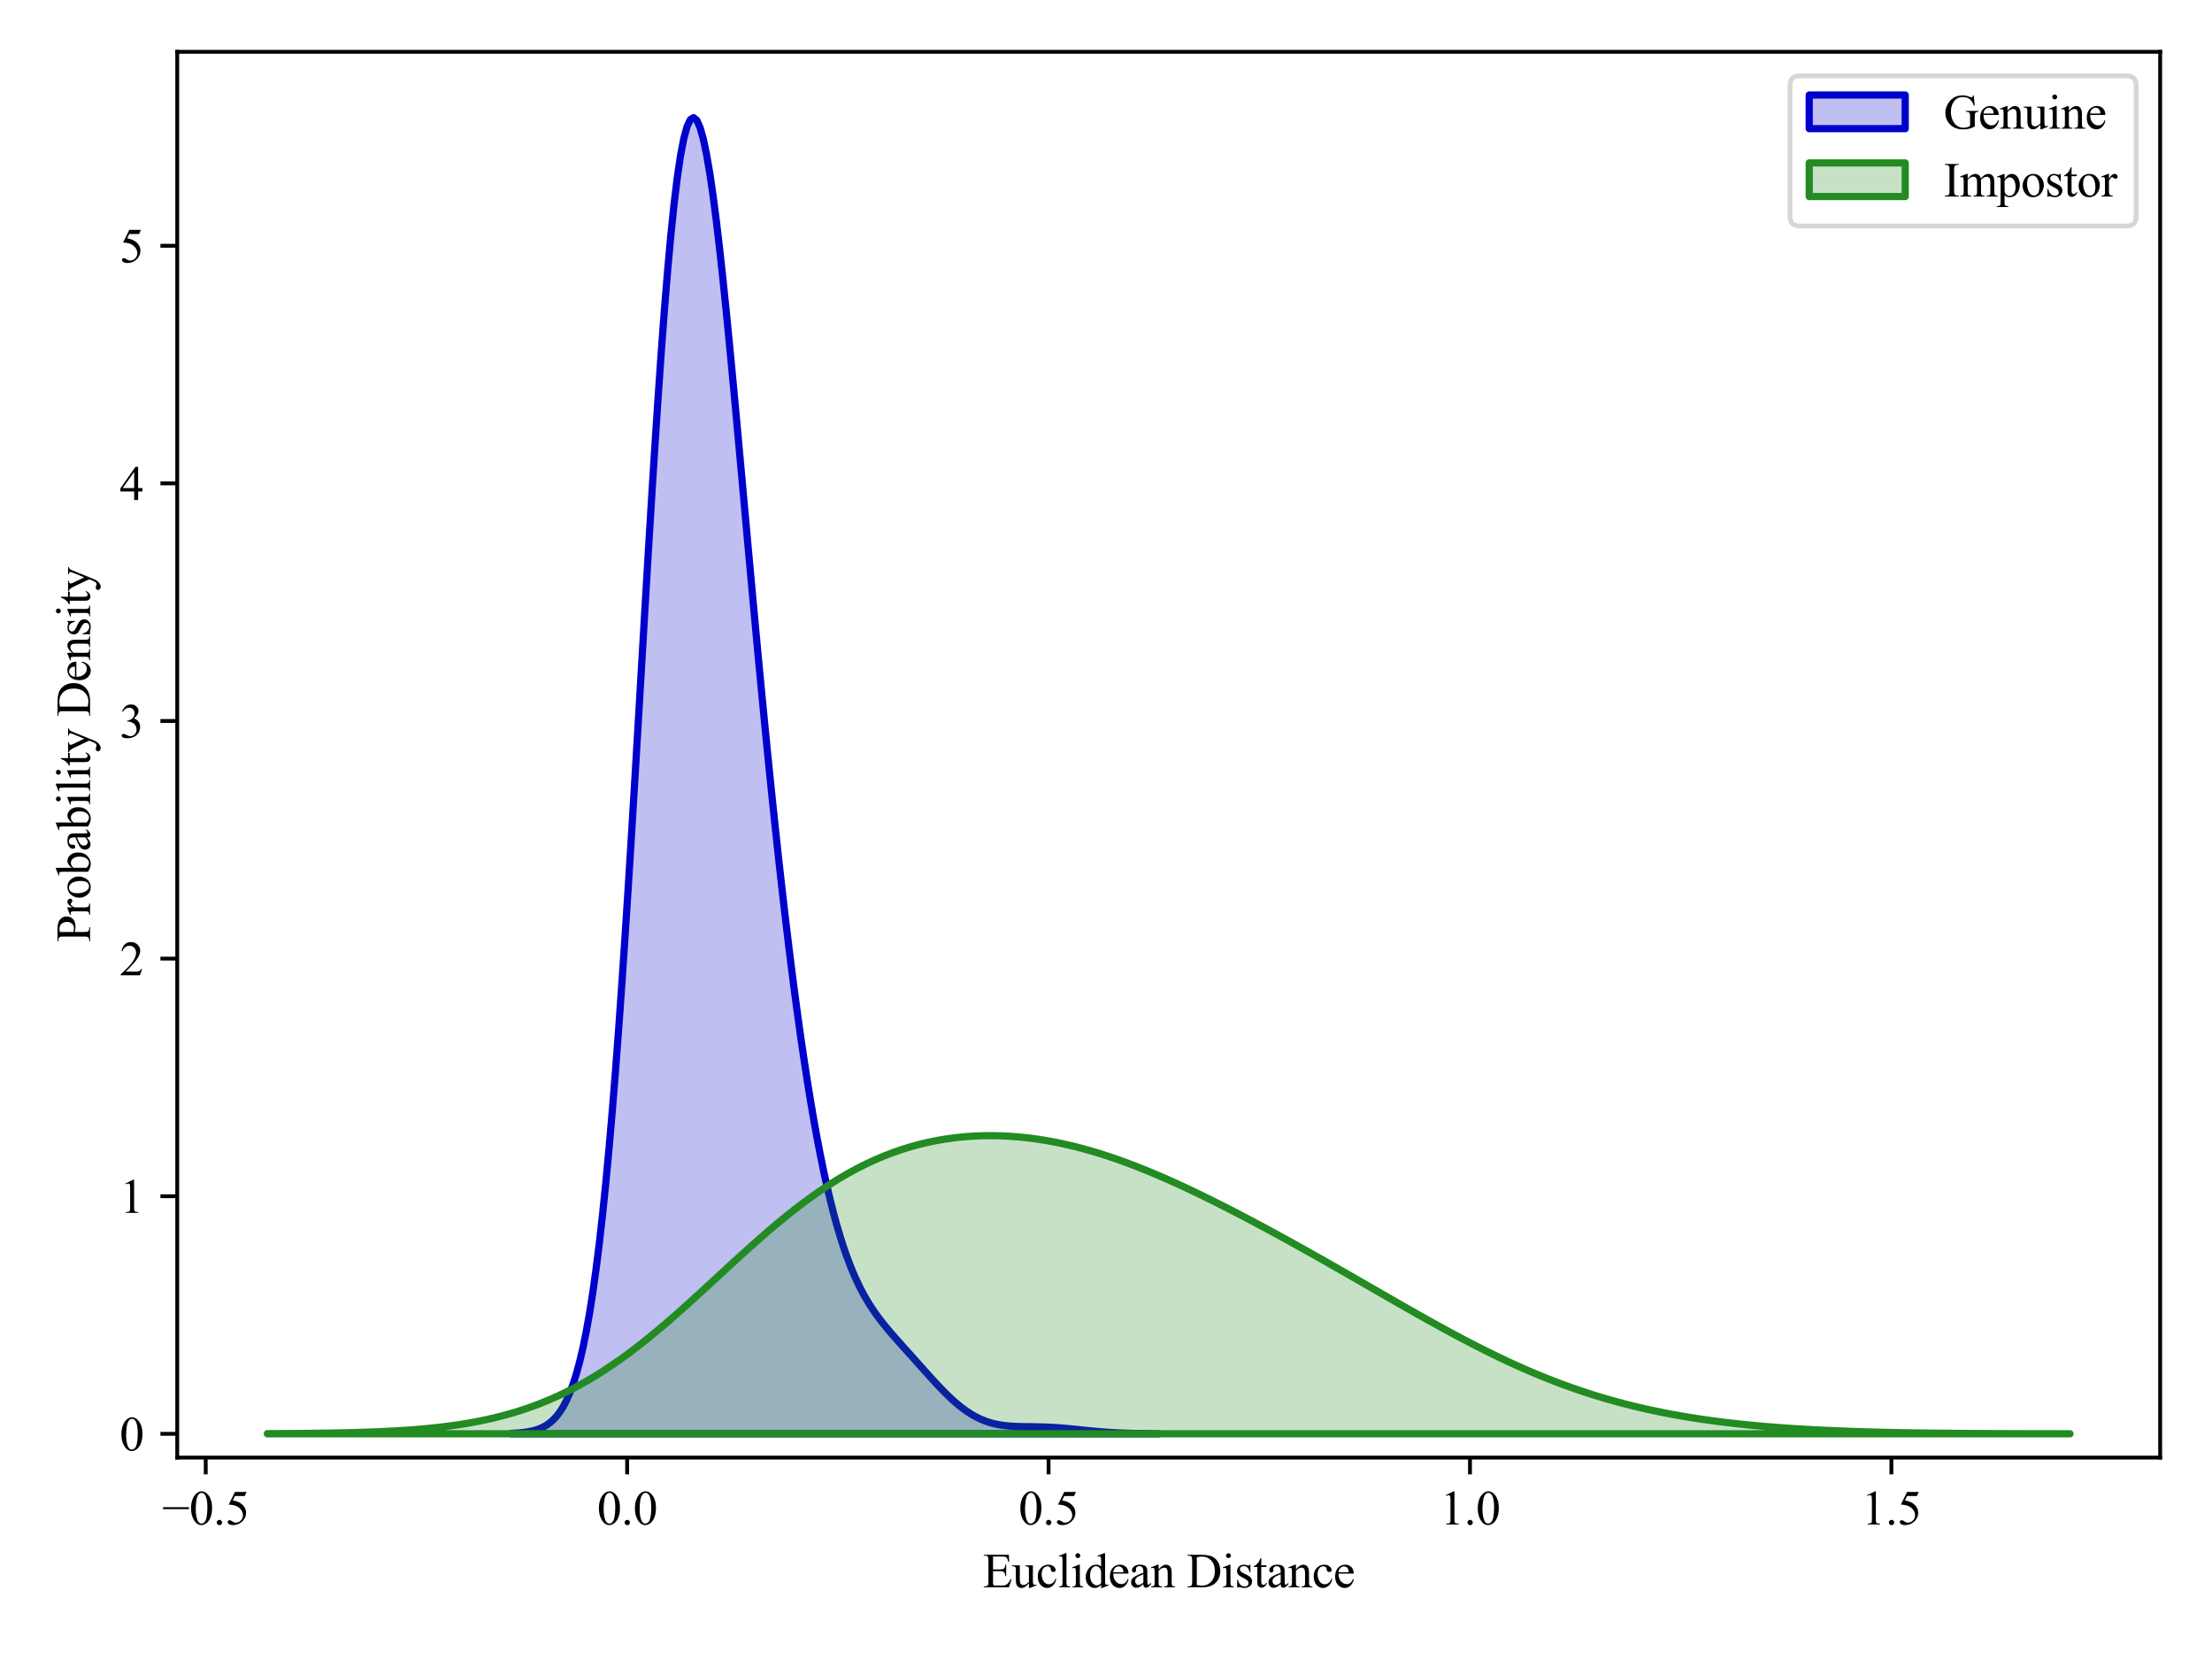 <?xml version="1.0" encoding="utf-8" standalone="no"?>
<!DOCTYPE svg PUBLIC "-//W3C//DTD SVG 1.1//EN"
  "http://www.w3.org/Graphics/SVG/1.1/DTD/svg11.dtd">
<svg xmlns:xlink="http://www.w3.org/1999/xlink" width="460.8pt" height="345.6pt" viewBox="0 0 460.8 345.6" xmlns="http://www.w3.org/2000/svg" version="1.1">
 <defs>
  <style type="text/css">*{stroke-linejoin: round; stroke-linecap: butt}</style>
 </defs>
 <g id="figure_1">
  <g id="patch_1">
   <path d="M 0 345.6 
L 460.8 345.6 
L 460.8 0 
L 0 0 
z
" style="fill: #ffffff"/>
  </g>
  <g id="axes_1">
   <g id="patch_2">
    <path d="M 36.92 303.64 
L 450 303.64 
L 450 10.8 
L 36.92 10.8 
z
" style="fill: #ffffff"/>
   </g>
   <g id="PolyCollection_1">
    <defs>
     <path id="mb37319ee61" d="M 106.558 -47.01 
L 106.558 -46.91 
L 107.235 -46.91 
L 107.912 -46.91 
L 108.59 -46.91 
L 109.267 -46.91 
L 109.944 -46.91 
L 110.621 -46.91 
L 111.299 -46.91 
L 111.976 -46.91 
L 112.653 -46.91 
L 113.33 -46.91 
L 114.008 -46.91 
L 114.685 -46.91 
L 115.362 -46.91 
L 116.039 -46.91 
L 116.717 -46.91 
L 117.394 -46.91 
L 118.071 -46.91 
L 118.748 -46.91 
L 119.426 -46.91 
L 120.103 -46.91 
L 120.78 -46.91 
L 121.457 -46.91 
L 122.135 -46.91 
L 122.812 -46.91 
L 123.489 -46.91 
L 124.166 -46.91 
L 124.844 -46.91 
L 125.521 -46.91 
L 126.198 -46.91 
L 126.875 -46.91 
L 127.552 -46.91 
L 128.23 -46.91 
L 128.907 -46.91 
L 129.584 -46.91 
L 130.261 -46.91 
L 130.939 -46.91 
L 131.616 -46.91 
L 132.293 -46.91 
L 132.97 -46.91 
L 133.648 -46.91 
L 134.325 -46.91 
L 135.002 -46.91 
L 135.679 -46.91 
L 136.357 -46.91 
L 137.034 -46.91 
L 137.711 -46.91 
L 138.388 -46.91 
L 139.066 -46.91 
L 139.743 -46.91 
L 140.42 -46.91 
L 141.097 -46.91 
L 141.775 -46.91 
L 142.452 -46.91 
L 143.129 -46.91 
L 143.806 -46.91 
L 144.484 -46.91 
L 145.161 -46.91 
L 145.838 -46.91 
L 146.515 -46.91 
L 147.192 -46.91 
L 147.87 -46.91 
L 148.547 -46.91 
L 149.224 -46.91 
L 149.901 -46.91 
L 150.579 -46.91 
L 151.256 -46.91 
L 151.933 -46.91 
L 152.61 -46.91 
L 153.288 -46.91 
L 153.965 -46.91 
L 154.642 -46.91 
L 155.319 -46.91 
L 155.997 -46.91 
L 156.674 -46.91 
L 157.351 -46.91 
L 158.028 -46.91 
L 158.706 -46.91 
L 159.383 -46.91 
L 160.06 -46.91 
L 160.737 -46.91 
L 161.415 -46.91 
L 162.092 -46.91 
L 162.769 -46.91 
L 163.446 -46.91 
L 164.124 -46.91 
L 164.801 -46.91 
L 165.478 -46.91 
L 166.155 -46.91 
L 166.832 -46.91 
L 167.51 -46.91 
L 168.187 -46.91 
L 168.864 -46.91 
L 169.541 -46.91 
L 170.219 -46.91 
L 170.896 -46.91 
L 171.573 -46.91 
L 172.25 -46.91 
L 172.928 -46.91 
L 173.605 -46.91 
L 174.282 -46.91 
L 174.959 -46.91 
L 175.637 -46.91 
L 176.314 -46.91 
L 176.991 -46.91 
L 177.668 -46.91 
L 178.346 -46.91 
L 179.023 -46.91 
L 179.7 -46.91 
L 180.377 -46.91 
L 181.055 -46.91 
L 181.732 -46.91 
L 182.409 -46.91 
L 183.086 -46.91 
L 183.764 -46.91 
L 184.441 -46.91 
L 185.118 -46.91 
L 185.795 -46.91 
L 186.472 -46.91 
L 187.15 -46.91 
L 187.827 -46.91 
L 188.504 -46.91 
L 189.181 -46.91 
L 189.859 -46.91 
L 190.536 -46.91 
L 191.213 -46.91 
L 191.89 -46.91 
L 192.568 -46.91 
L 193.245 -46.91 
L 193.922 -46.91 
L 194.599 -46.91 
L 195.277 -46.91 
L 195.954 -46.91 
L 196.631 -46.91 
L 197.308 -46.91 
L 197.986 -46.91 
L 198.663 -46.91 
L 199.34 -46.91 
L 200.017 -46.91 
L 200.695 -46.91 
L 201.372 -46.91 
L 202.049 -46.91 
L 202.726 -46.91 
L 203.404 -46.91 
L 204.081 -46.91 
L 204.758 -46.91 
L 205.435 -46.91 
L 206.112 -46.91 
L 206.79 -46.91 
L 207.467 -46.91 
L 208.144 -46.91 
L 208.821 -46.91 
L 209.499 -46.91 
L 210.176 -46.91 
L 210.853 -46.91 
L 211.53 -46.91 
L 212.208 -46.91 
L 212.885 -46.91 
L 213.562 -46.91 
L 214.239 -46.91 
L 214.917 -46.91 
L 215.594 -46.91 
L 216.271 -46.91 
L 216.948 -46.91 
L 217.626 -46.91 
L 218.303 -46.91 
L 218.98 -46.91 
L 219.657 -46.91 
L 220.335 -46.91 
L 221.012 -46.91 
L 221.689 -46.91 
L 222.366 -46.91 
L 223.044 -46.91 
L 223.721 -46.91 
L 224.398 -46.91 
L 225.075 -46.91 
L 225.752 -46.91 
L 226.43 -46.91 
L 227.107 -46.91 
L 227.784 -46.91 
L 228.461 -46.91 
L 229.139 -46.91 
L 229.816 -46.91 
L 230.493 -46.91 
L 231.17 -46.91 
L 231.848 -46.91 
L 232.525 -46.91 
L 233.202 -46.91 
L 233.879 -46.91 
L 234.557 -46.91 
L 235.234 -46.91 
L 235.911 -46.91 
L 236.588 -46.91 
L 237.266 -46.91 
L 237.943 -46.91 
L 238.62 -46.91 
L 239.297 -46.91 
L 239.975 -46.91 
L 240.652 -46.91 
L 241.329 -46.91 
L 241.329 -46.925 
L 241.329 -46.925 
L 240.652 -46.929 
L 239.975 -46.934 
L 239.297 -46.941 
L 238.62 -46.949 
L 237.943 -46.958 
L 237.266 -46.97 
L 236.588 -46.983 
L 235.911 -47 
L 235.234 -47.019 
L 234.557 -47.041 
L 233.879 -47.066 
L 233.202 -47.096 
L 232.525 -47.129 
L 231.848 -47.166 
L 231.17 -47.207 
L 230.493 -47.253 
L 229.816 -47.303 
L 229.139 -47.357 
L 228.461 -47.415 
L 227.784 -47.477 
L 227.107 -47.541 
L 226.43 -47.608 
L 225.752 -47.677 
L 225.075 -47.746 
L 224.398 -47.816 
L 223.721 -47.885 
L 223.044 -47.952 
L 222.366 -48.016 
L 221.689 -48.077 
L 221.012 -48.133 
L 220.335 -48.184 
L 219.657 -48.229 
L 218.98 -48.268 
L 218.303 -48.301 
L 217.626 -48.328 
L 216.948 -48.349 
L 216.271 -48.365 
L 215.594 -48.376 
L 214.917 -48.386 
L 214.239 -48.394 
L 213.562 -48.402 
L 212.885 -48.414 
L 212.208 -48.431 
L 211.53 -48.456 
L 210.853 -48.492 
L 210.176 -48.542 
L 209.499 -48.608 
L 208.821 -48.693 
L 208.144 -48.801 
L 207.467 -48.934 
L 206.79 -49.095 
L 206.112 -49.287 
L 205.435 -49.511 
L 204.758 -49.769 
L 204.081 -50.064 
L 203.404 -50.395 
L 202.726 -50.766 
L 202.049 -51.174 
L 201.372 -51.621 
L 200.695 -52.106 
L 200.017 -52.627 
L 199.34 -53.184 
L 198.663 -53.775 
L 197.986 -54.396 
L 197.308 -55.045 
L 196.631 -55.72 
L 195.954 -56.416 
L 195.277 -57.132 
L 194.599 -57.862 
L 193.922 -58.603 
L 193.245 -59.354 
L 192.568 -60.109 
L 191.89 -60.867 
L 191.213 -61.626 
L 190.536 -62.384 
L 189.859 -63.14 
L 189.181 -63.895 
L 188.504 -64.648 
L 187.827 -65.402 
L 187.15 -66.159 
L 186.472 -66.922 
L 185.795 -67.697 
L 185.118 -68.488 
L 184.441 -69.303 
L 183.764 -70.147 
L 183.086 -71.029 
L 182.409 -71.958 
L 181.732 -72.943 
L 181.055 -73.994 
L 180.377 -75.122 
L 179.7 -76.336 
L 179.023 -77.65 
L 178.346 -79.072 
L 177.668 -80.616 
L 176.991 -82.292 
L 176.314 -84.111 
L 175.637 -86.083 
L 174.959 -88.22 
L 174.282 -90.53 
L 173.605 -93.024 
L 172.928 -95.708 
L 172.25 -98.592 
L 171.573 -101.68 
L 170.896 -104.979 
L 170.219 -108.494 
L 169.541 -112.227 
L 168.864 -116.181 
L 168.187 -120.358 
L 167.51 -124.757 
L 166.832 -129.379 
L 166.155 -134.221 
L 165.478 -139.281 
L 164.801 -144.557 
L 164.124 -150.045 
L 163.446 -155.741 
L 162.769 -161.64 
L 162.092 -167.736 
L 161.415 -174.023 
L 160.737 -180.494 
L 160.06 -187.141 
L 159.383 -193.954 
L 158.706 -200.921 
L 158.028 -208.027 
L 157.351 -215.258 
L 156.674 -222.591 
L 155.997 -230.003 
L 155.319 -237.466 
L 154.642 -244.947 
L 153.965 -252.405 
L 153.288 -259.798 
L 152.61 -267.075 
L 151.933 -274.181 
L 151.256 -281.053 
L 150.579 -287.626 
L 149.901 -293.828 
L 149.224 -299.586 
L 148.547 -304.821 
L 147.87 -309.458 
L 147.192 -313.419 
L 146.515 -316.629 
L 145.838 -319.019 
L 145.161 -320.525 
L 144.484 -321.091 
L 143.806 -320.672 
L 143.129 -319.234 
L 142.452 -316.757 
L 141.775 -313.234 
L 141.097 -308.673 
L 140.42 -303.1 
L 139.743 -296.554 
L 139.066 -289.089 
L 138.388 -280.775 
L 137.711 -271.693 
L 137.034 -261.937 
L 136.357 -251.608 
L 135.679 -240.817 
L 135.002 -229.677 
L 134.325 -218.303 
L 133.648 -206.812 
L 132.97 -195.316 
L 132.293 -183.922 
L 131.616 -172.732 
L 130.939 -161.836 
L 130.261 -151.316 
L 129.584 -141.242 
L 128.907 -131.672 
L 128.23 -122.653 
L 127.552 -114.217 
L 126.875 -106.386 
L 126.198 -99.171 
L 125.521 -92.572 
L 124.844 -86.581 
L 124.166 -81.18 
L 123.489 -76.345 
L 122.812 -72.048 
L 122.135 -68.255 
L 121.457 -64.93 
L 120.78 -62.036 
L 120.103 -59.533 
L 119.426 -57.384 
L 118.748 -55.551 
L 118.071 -53.997 
L 117.394 -52.689 
L 116.717 -51.595 
L 116.039 -50.686 
L 115.362 -49.936 
L 114.685 -49.321 
L 114.008 -48.82 
L 113.33 -48.414 
L 112.653 -48.088 
L 111.976 -47.827 
L 111.299 -47.62 
L 110.621 -47.456 
L 109.944 -47.328 
L 109.267 -47.228 
L 108.59 -47.15 
L 107.912 -47.091 
L 107.235 -47.045 
L 106.558 -47.01 
z
" style="stroke: #0000cc; stroke-width: 1.5"/>
    </defs>
    <g clip-path="url(#pe0581e521f)">
     <use xlink:href="#mb37319ee61" x="0" y="345.6" style="fill: #0000cc; fill-opacity: 0.25; stroke: #0000cc; stroke-width: 1.5"/>
    </g>
   </g>
   <g id="PolyCollection_2">
    <defs>
     <path id="m7c3fe5efc9" d="M 55.696 -46.944 
L 55.696 -46.91 
L 57.583 -46.91 
L 59.471 -46.91 
L 61.358 -46.91 
L 63.245 -46.91 
L 65.132 -46.91 
L 67.019 -46.91 
L 68.906 -46.91 
L 70.793 -46.91 
L 72.68 -46.91 
L 74.567 -46.91 
L 76.454 -46.91 
L 78.341 -46.91 
L 80.228 -46.91 
L 82.115 -46.91 
L 84.002 -46.91 
L 85.89 -46.91 
L 87.777 -46.91 
L 89.664 -46.91 
L 91.551 -46.91 
L 93.438 -46.91 
L 95.325 -46.91 
L 97.212 -46.91 
L 99.099 -46.91 
L 100.986 -46.91 
L 102.873 -46.91 
L 104.76 -46.91 
L 106.647 -46.91 
L 108.534 -46.91 
L 110.421 -46.91 
L 112.309 -46.91 
L 114.196 -46.91 
L 116.083 -46.91 
L 117.97 -46.91 
L 119.857 -46.91 
L 121.744 -46.91 
L 123.631 -46.91 
L 125.518 -46.91 
L 127.405 -46.91 
L 129.292 -46.91 
L 131.179 -46.91 
L 133.066 -46.91 
L 134.953 -46.91 
L 136.84 -46.91 
L 138.728 -46.91 
L 140.615 -46.91 
L 142.502 -46.91 
L 144.389 -46.91 
L 146.276 -46.91 
L 148.163 -46.91 
L 150.05 -46.91 
L 151.937 -46.91 
L 153.824 -46.91 
L 155.711 -46.91 
L 157.598 -46.91 
L 159.485 -46.91 
L 161.372 -46.91 
L 163.259 -46.91 
L 165.147 -46.91 
L 167.034 -46.91 
L 168.921 -46.91 
L 170.808 -46.91 
L 172.695 -46.91 
L 174.582 -46.91 
L 176.469 -46.91 
L 178.356 -46.91 
L 180.243 -46.91 
L 182.13 -46.91 
L 184.017 -46.91 
L 185.904 -46.91 
L 187.791 -46.91 
L 189.678 -46.91 
L 191.566 -46.91 
L 193.453 -46.91 
L 195.34 -46.91 
L 197.227 -46.91 
L 199.114 -46.91 
L 201.001 -46.91 
L 202.888 -46.91 
L 204.775 -46.91 
L 206.662 -46.91 
L 208.549 -46.91 
L 210.436 -46.91 
L 212.323 -46.91 
L 214.21 -46.91 
L 216.097 -46.91 
L 217.985 -46.91 
L 219.872 -46.91 
L 221.759 -46.91 
L 223.646 -46.91 
L 225.533 -46.91 
L 227.42 -46.91 
L 229.307 -46.91 
L 231.194 -46.91 
L 233.081 -46.91 
L 234.968 -46.91 
L 236.855 -46.91 
L 238.742 -46.91 
L 240.629 -46.91 
L 242.516 -46.91 
L 244.404 -46.91 
L 246.291 -46.91 
L 248.178 -46.91 
L 250.065 -46.91 
L 251.952 -46.91 
L 253.839 -46.91 
L 255.726 -46.91 
L 257.613 -46.91 
L 259.5 -46.91 
L 261.387 -46.91 
L 263.274 -46.91 
L 265.161 -46.91 
L 267.048 -46.91 
L 268.935 -46.91 
L 270.823 -46.91 
L 272.71 -46.91 
L 274.597 -46.91 
L 276.484 -46.91 
L 278.371 -46.91 
L 280.258 -46.91 
L 282.145 -46.91 
L 284.032 -46.91 
L 285.919 -46.91 
L 287.806 -46.91 
L 289.693 -46.91 
L 291.58 -46.91 
L 293.467 -46.91 
L 295.354 -46.91 
L 297.242 -46.91 
L 299.129 -46.91 
L 301.016 -46.91 
L 302.903 -46.91 
L 304.79 -46.91 
L 306.677 -46.91 
L 308.564 -46.91 
L 310.451 -46.91 
L 312.338 -46.91 
L 314.225 -46.91 
L 316.112 -46.91 
L 317.999 -46.91 
L 319.886 -46.91 
L 321.773 -46.91 
L 323.661 -46.91 
L 325.548 -46.91 
L 327.435 -46.91 
L 329.322 -46.91 
L 331.209 -46.91 
L 333.096 -46.91 
L 334.983 -46.91 
L 336.87 -46.91 
L 338.757 -46.91 
L 340.644 -46.91 
L 342.531 -46.91 
L 344.418 -46.91 
L 346.305 -46.91 
L 348.192 -46.91 
L 350.08 -46.91 
L 351.967 -46.91 
L 353.854 -46.91 
L 355.741 -46.91 
L 357.628 -46.91 
L 359.515 -46.91 
L 361.402 -46.91 
L 363.289 -46.91 
L 365.176 -46.91 
L 367.063 -46.91 
L 368.95 -46.91 
L 370.837 -46.91 
L 372.724 -46.91 
L 374.611 -46.91 
L 376.499 -46.91 
L 378.386 -46.91 
L 380.273 -46.91 
L 382.16 -46.91 
L 384.047 -46.91 
L 385.934 -46.91 
L 387.821 -46.91 
L 389.708 -46.91 
L 391.595 -46.91 
L 393.482 -46.91 
L 395.369 -46.91 
L 397.256 -46.91 
L 399.143 -46.91 
L 401.03 -46.91 
L 402.918 -46.91 
L 404.805 -46.91 
L 406.692 -46.91 
L 408.579 -46.91 
L 410.466 -46.91 
L 412.353 -46.91 
L 414.24 -46.91 
L 416.127 -46.91 
L 418.014 -46.91 
L 419.901 -46.91 
L 421.788 -46.91 
L 423.675 -46.91 
L 425.562 -46.91 
L 427.449 -46.91 
L 429.337 -46.91 
L 431.224 -46.91 
L 431.224 -46.919 
L 431.224 -46.919 
L 429.337 -46.921 
L 427.449 -46.923 
L 425.562 -46.926 
L 423.675 -46.93 
L 421.788 -46.934 
L 419.901 -46.939 
L 418.014 -46.945 
L 416.127 -46.953 
L 414.24 -46.961 
L 412.353 -46.971 
L 410.466 -46.982 
L 408.579 -46.996 
L 406.692 -47.011 
L 404.805 -47.029 
L 402.918 -47.05 
L 401.03 -47.073 
L 399.143 -47.1 
L 397.256 -47.13 
L 395.369 -47.165 
L 393.482 -47.203 
L 391.595 -47.247 
L 389.708 -47.296 
L 387.821 -47.351 
L 385.934 -47.412 
L 384.047 -47.48 
L 382.16 -47.555 
L 380.273 -47.638 
L 378.386 -47.73 
L 376.499 -47.831 
L 374.611 -47.942 
L 372.724 -48.063 
L 370.837 -48.196 
L 368.95 -48.341 
L 367.063 -48.5 
L 365.176 -48.671 
L 363.289 -48.858 
L 361.402 -49.06 
L 359.515 -49.279 
L 357.628 -49.515 
L 355.741 -49.77 
L 353.854 -50.044 
L 351.967 -50.339 
L 350.08 -50.656 
L 348.192 -50.996 
L 346.305 -51.359 
L 344.418 -51.747 
L 342.531 -52.162 
L 340.644 -52.603 
L 338.757 -53.072 
L 336.87 -53.57 
L 334.983 -54.097 
L 333.096 -54.654 
L 331.209 -55.242 
L 329.322 -55.861 
L 327.435 -56.512 
L 325.548 -57.194 
L 323.661 -57.908 
L 321.773 -58.652 
L 319.886 -59.428 
L 317.999 -60.233 
L 316.112 -61.068 
L 314.225 -61.932 
L 312.338 -62.823 
L 310.451 -63.739 
L 308.564 -64.68 
L 306.677 -65.644 
L 304.79 -66.628 
L 302.903 -67.632 
L 301.016 -68.653 
L 299.129 -69.689 
L 297.242 -70.738 
L 295.354 -71.798 
L 293.467 -72.868 
L 291.58 -73.944 
L 289.693 -75.026 
L 287.806 -76.111 
L 285.919 -77.198 
L 284.032 -78.285 
L 282.145 -79.371 
L 280.258 -80.455 
L 278.371 -81.534 
L 276.484 -82.609 
L 274.597 -83.678 
L 272.71 -84.741 
L 270.823 -85.796 
L 268.935 -86.843 
L 267.048 -87.882 
L 265.161 -88.912 
L 263.274 -89.931 
L 261.387 -90.94 
L 259.5 -91.938 
L 257.613 -92.923 
L 255.726 -93.895 
L 253.839 -94.852 
L 251.952 -95.794 
L 250.065 -96.718 
L 248.178 -97.624 
L 246.291 -98.509 
L 244.404 -99.372 
L 242.516 -100.211 
L 240.629 -101.023 
L 238.742 -101.808 
L 236.855 -102.562 
L 234.968 -103.283 
L 233.081 -103.97 
L 231.194 -104.62 
L 229.307 -105.232 
L 227.42 -105.804 
L 225.533 -106.334 
L 223.646 -106.82 
L 221.759 -107.261 
L 219.872 -107.655 
L 217.985 -108.002 
L 216.097 -108.3 
L 214.21 -108.549 
L 212.323 -108.746 
L 210.436 -108.892 
L 208.549 -108.985 
L 206.662 -109.023 
L 204.775 -109.007 
L 202.888 -108.933 
L 201.001 -108.802 
L 199.114 -108.611 
L 197.227 -108.359 
L 195.34 -108.044 
L 193.453 -107.664 
L 191.566 -107.218 
L 189.678 -106.703 
L 187.791 -106.118 
L 185.904 -105.461 
L 184.017 -104.73 
L 182.13 -103.925 
L 180.243 -103.044 
L 178.356 -102.087 
L 176.469 -101.054 
L 174.582 -99.946 
L 172.695 -98.764 
L 170.808 -97.509 
L 168.921 -96.184 
L 167.034 -94.793 
L 165.147 -93.34 
L 163.259 -91.828 
L 161.372 -90.263 
L 159.485 -88.652 
L 157.598 -87.001 
L 155.711 -85.316 
L 153.824 -83.605 
L 151.937 -81.876 
L 150.05 -80.137 
L 148.163 -78.395 
L 146.276 -76.659 
L 144.389 -74.936 
L 142.502 -73.234 
L 140.615 -71.561 
L 138.728 -69.923 
L 136.84 -68.327 
L 134.953 -66.779 
L 133.066 -65.283 
L 131.179 -63.845 
L 129.292 -62.468 
L 127.405 -61.156 
L 125.518 -59.911 
L 123.631 -58.735 
L 121.744 -57.629 
L 119.857 -56.592 
L 117.97 -55.626 
L 116.083 -54.729 
L 114.196 -53.899 
L 112.309 -53.135 
L 110.421 -52.436 
L 108.534 -51.797 
L 106.647 -51.216 
L 104.76 -50.691 
L 102.873 -50.218 
L 100.986 -49.793 
L 99.099 -49.414 
L 97.212 -49.076 
L 95.325 -48.777 
L 93.438 -48.514 
L 91.551 -48.282 
L 89.664 -48.08 
L 87.777 -47.903 
L 85.89 -47.75 
L 84.002 -47.618 
L 82.115 -47.504 
L 80.228 -47.407 
L 78.341 -47.324 
L 76.454 -47.254 
L 74.567 -47.194 
L 72.68 -47.144 
L 70.793 -47.102 
L 68.906 -47.067 
L 67.019 -47.037 
L 65.132 -47.013 
L 63.245 -46.993 
L 61.358 -46.977 
L 59.471 -46.964 
L 57.583 -46.953 
L 55.696 -46.944 
z
" style="stroke: #228b22; stroke-width: 1.5"/>
    </defs>
    <g clip-path="url(#pe0581e521f)">
     <use xlink:href="#m7c3fe5efc9" x="0" y="345.6" style="fill: #228b22; fill-opacity: 0.25; stroke: #228b22; stroke-width: 1.5"/>
    </g>
   </g>
   <g id="matplotlib.axis_1">
    <g id="xtick_1">
     <g id="line2d_1">
      <defs>
       <path id="m720661d731" d="M 0 0 
L 0 3.5 
" style="stroke: #000000; stroke-width: 0.8"/>
      </defs>
      <g>
       <use xlink:href="#m720661d731" x="42.856" y="303.64" style="stroke: #000000; stroke-width: 0.8"/>
      </g>
     </g>
     <g id="text_1">
      <!-- −0.5 -->
      <g transform="translate(33.787 317.584) scale(0.1 -0.1)">
       <defs>
        <path id="TimesNewRomanPSMT-2212" d="M 3484 2000 
L 116 2000 
L 116 2256 
L 3484 2256 
L 3484 2000 
z
" transform="scale(0.016)"/>
        <path id="TimesNewRomanPSMT-30" d="M 231 2094 
Q 231 2819 450 3342 
Q 669 3866 1031 4122 
Q 1313 4325 1613 4325 
Q 2100 4325 2488 3828 
Q 2972 3213 2972 2159 
Q 2972 1422 2759 906 
Q 2547 391 2217 158 
Q 1888 -75 1581 -75 
Q 975 -75 572 641 
Q 231 1244 231 2094 
z
M 844 2016 
Q 844 1141 1059 588 
Q 1238 122 1591 122 
Q 1759 122 1940 273 
Q 2122 425 2216 781 
Q 2359 1319 2359 2297 
Q 2359 3022 2209 3506 
Q 2097 3866 1919 4016 
Q 1791 4119 1609 4119 
Q 1397 4119 1231 3928 
Q 1006 3669 925 3112 
Q 844 2556 844 2016 
z
" transform="scale(0.016)"/>
        <path id="TimesNewRomanPSMT-2e" d="M 800 606 
Q 947 606 1047 504 
Q 1147 403 1147 259 
Q 1147 116 1045 14 
Q 944 -88 800 -88 
Q 656 -88 554 14 
Q 453 116 453 259 
Q 453 406 554 506 
Q 656 606 800 606 
z
" transform="scale(0.016)"/>
        <path id="TimesNewRomanPSMT-35" d="M 2778 4238 
L 2534 3706 
L 1259 3706 
L 981 3138 
Q 1809 3016 2294 2522 
Q 2709 2097 2709 1522 
Q 2709 1188 2573 903 
Q 2438 619 2231 419 
Q 2025 219 1772 97 
Q 1413 -75 1034 -75 
Q 653 -75 479 54 
Q 306 184 306 341 
Q 306 428 378 495 
Q 450 563 559 563 
Q 641 563 702 538 
Q 763 513 909 409 
Q 1144 247 1384 247 
Q 1750 247 2026 523 
Q 2303 800 2303 1197 
Q 2303 1581 2056 1914 
Q 1809 2247 1375 2428 
Q 1034 2569 447 2591 
L 1259 4238 
L 2778 4238 
z
" transform="scale(0.016)"/>
       </defs>
       <use xlink:href="#TimesNewRomanPSMT-2212"/>
       <use xlink:href="#TimesNewRomanPSMT-30" x="56.396"/>
       <use xlink:href="#TimesNewRomanPSMT-2e" x="106.396"/>
       <use xlink:href="#TimesNewRomanPSMT-35" x="131.396"/>
      </g>
     </g>
    </g>
    <g id="xtick_2">
     <g id="line2d_2">
      <g>
       <use xlink:href="#m720661d731" x="130.645" y="303.64" style="stroke: #000000; stroke-width: 0.8"/>
      </g>
     </g>
     <g id="text_2">
      <!-- 0.0 -->
      <g transform="translate(124.395 317.584) scale(0.1 -0.1)">
       <use xlink:href="#TimesNewRomanPSMT-30"/>
       <use xlink:href="#TimesNewRomanPSMT-2e" x="50"/>
       <use xlink:href="#TimesNewRomanPSMT-30" x="75"/>
      </g>
     </g>
    </g>
    <g id="xtick_3">
     <g id="line2d_3">
      <g>
       <use xlink:href="#m720661d731" x="218.434" y="303.64" style="stroke: #000000; stroke-width: 0.8"/>
      </g>
     </g>
     <g id="text_3">
      <!-- 0.5 -->
      <g transform="translate(212.184 317.584) scale(0.1 -0.1)">
       <use xlink:href="#TimesNewRomanPSMT-30"/>
       <use xlink:href="#TimesNewRomanPSMT-2e" x="50"/>
       <use xlink:href="#TimesNewRomanPSMT-35" x="75"/>
      </g>
     </g>
    </g>
    <g id="xtick_4">
     <g id="line2d_4">
      <g>
       <use xlink:href="#m720661d731" x="306.223" y="303.64" style="stroke: #000000; stroke-width: 0.8"/>
      </g>
     </g>
     <g id="text_4">
      <!-- 1.0 -->
      <g transform="translate(299.973 317.584) scale(0.1 -0.1)">
       <defs>
        <path id="TimesNewRomanPSMT-31" d="M 750 3822 
L 1781 4325 
L 1884 4325 
L 1884 747 
Q 1884 391 1914 303 
Q 1944 216 2037 169 
Q 2131 122 2419 116 
L 2419 0 
L 825 0 
L 825 116 
Q 1125 122 1212 167 
Q 1300 213 1334 289 
Q 1369 366 1369 747 
L 1369 3034 
Q 1369 3497 1338 3628 
Q 1316 3728 1258 3775 
Q 1200 3822 1119 3822 
Q 1003 3822 797 3725 
L 750 3822 
z
" transform="scale(0.016)"/>
       </defs>
       <use xlink:href="#TimesNewRomanPSMT-31"/>
       <use xlink:href="#TimesNewRomanPSMT-2e" x="50"/>
       <use xlink:href="#TimesNewRomanPSMT-30" x="75"/>
      </g>
     </g>
    </g>
    <g id="xtick_5">
     <g id="line2d_5">
      <g>
       <use xlink:href="#m720661d731" x="394.012" y="303.64" style="stroke: #000000; stroke-width: 0.8"/>
      </g>
     </g>
     <g id="text_5">
      <!-- 1.5 -->
      <g transform="translate(387.762 317.584) scale(0.1 -0.1)">
       <use xlink:href="#TimesNewRomanPSMT-31"/>
       <use xlink:href="#TimesNewRomanPSMT-2e" x="50"/>
       <use xlink:href="#TimesNewRomanPSMT-35" x="75"/>
      </g>
     </g>
    </g>
    <g id="text_6">
     <!-- Euclidean Distance -->
     <g transform="translate(204.726 330.667) scale(0.1 -0.1)">
      <defs>
       <path id="TimesNewRomanPSMT-45" d="M 1338 4006 
L 1338 2331 
L 2269 2331 
Q 2631 2331 2753 2441 
Q 2916 2584 2934 2947 
L 3050 2947 
L 3050 1472 
L 2934 1472 
Q 2891 1781 2847 1869 
Q 2791 1978 2662 2040 
Q 2534 2103 2269 2103 
L 1338 2103 
L 1338 706 
Q 1338 425 1363 364 
Q 1388 303 1450 267 
Q 1513 231 1688 231 
L 2406 231 
Q 2766 231 2928 281 
Q 3091 331 3241 478 
Q 3434 672 3638 1063 
L 3763 1063 
L 3397 0 
L 131 0 
L 131 116 
L 281 116 
Q 431 116 566 188 
Q 666 238 702 338 
Q 738 438 738 747 
L 738 3500 
Q 738 3903 656 3997 
Q 544 4122 281 4122 
L 131 4122 
L 131 4238 
L 3397 4238 
L 3444 3309 
L 3322 3309 
Q 3256 3644 3176 3769 
Q 3097 3894 2941 3959 
Q 2816 4006 2500 4006 
L 1338 4006 
z
" transform="scale(0.016)"/>
       <path id="TimesNewRomanPSMT-75" d="M 2709 2863 
L 2709 1128 
Q 2709 631 2732 520 
Q 2756 409 2807 365 
Q 2859 322 2928 322 
Q 3025 322 3147 375 
L 3191 266 
L 2334 -88 
L 2194 -88 
L 2194 519 
Q 1825 119 1631 15 
Q 1438 -88 1222 -88 
Q 981 -88 804 51 
Q 628 191 559 409 
Q 491 628 491 1028 
L 491 2306 
Q 491 2509 447 2587 
Q 403 2666 317 2708 
Q 231 2750 6 2747 
L 6 2863 
L 1009 2863 
L 1009 947 
Q 1009 547 1148 422 
Q 1288 297 1484 297 
Q 1619 297 1789 381 
Q 1959 466 2194 703 
L 2194 2325 
Q 2194 2569 2105 2655 
Q 2016 2741 1734 2747 
L 1734 2863 
L 2709 2863 
z
" transform="scale(0.016)"/>
       <path id="TimesNewRomanPSMT-63" d="M 2631 1088 
Q 2516 522 2178 217 
Q 1841 -88 1431 -88 
Q 944 -88 581 321 
Q 219 731 219 1428 
Q 219 2103 620 2525 
Q 1022 2947 1584 2947 
Q 2006 2947 2278 2723 
Q 2550 2500 2550 2259 
Q 2550 2141 2473 2067 
Q 2397 1994 2259 1994 
Q 2075 1994 1981 2113 
Q 1928 2178 1911 2362 
Q 1894 2547 1784 2644 
Q 1675 2738 1481 2738 
Q 1169 2738 978 2506 
Q 725 2200 725 1697 
Q 725 1184 976 792 
Q 1228 400 1656 400 
Q 1963 400 2206 609 
Q 2378 753 2541 1131 
L 2631 1088 
z
" transform="scale(0.016)"/>
       <path id="TimesNewRomanPSMT-6c" d="M 1184 4444 
L 1184 647 
Q 1184 378 1223 290 
Q 1263 203 1344 158 
Q 1425 113 1647 113 
L 1647 0 
L 244 0 
L 244 113 
Q 441 113 512 153 
Q 584 194 625 287 
Q 666 381 666 647 
L 666 3247 
Q 666 3731 644 3842 
Q 622 3953 573 3993 
Q 525 4034 450 4034 
Q 369 4034 244 3984 
L 191 4094 
L 1044 4444 
L 1184 4444 
z
" transform="scale(0.016)"/>
       <path id="TimesNewRomanPSMT-69" d="M 928 4444 
Q 1059 4444 1151 4351 
Q 1244 4259 1244 4128 
Q 1244 3997 1151 3903 
Q 1059 3809 928 3809 
Q 797 3809 703 3903 
Q 609 3997 609 4128 
Q 609 4259 701 4351 
Q 794 4444 928 4444 
z
M 1188 2947 
L 1188 647 
Q 1188 378 1227 289 
Q 1266 200 1342 156 
Q 1419 113 1622 113 
L 1622 0 
L 231 0 
L 231 113 
Q 441 113 512 153 
Q 584 194 626 287 
Q 669 381 669 647 
L 669 1750 
Q 669 2216 641 2353 
Q 619 2453 572 2492 
Q 525 2531 444 2531 
Q 356 2531 231 2484 
L 188 2597 
L 1050 2947 
L 1188 2947 
z
" transform="scale(0.016)"/>
       <path id="TimesNewRomanPSMT-64" d="M 2222 322 
Q 2013 103 1813 7 
Q 1613 -88 1381 -88 
Q 913 -88 563 304 
Q 213 697 213 1313 
Q 213 1928 600 2439 
Q 988 2950 1597 2950 
Q 1975 2950 2222 2709 
L 2222 3238 
Q 2222 3728 2198 3840 
Q 2175 3953 2125 3993 
Q 2075 4034 2000 4034 
Q 1919 4034 1784 3984 
L 1744 4094 
L 2597 4444 
L 2738 4444 
L 2738 1134 
Q 2738 631 2761 520 
Q 2784 409 2836 365 
Q 2888 322 2956 322 
Q 3041 322 3181 375 
L 3216 266 
L 2366 -88 
L 2222 -88 
L 2222 322 
z
M 2222 541 
L 2222 2016 
Q 2203 2228 2109 2403 
Q 2016 2578 1861 2667 
Q 1706 2756 1559 2756 
Q 1284 2756 1069 2509 
Q 784 2184 784 1559 
Q 784 928 1059 592 
Q 1334 256 1672 256 
Q 1956 256 2222 541 
z
" transform="scale(0.016)"/>
       <path id="TimesNewRomanPSMT-65" d="M 681 1784 
Q 678 1147 991 784 
Q 1303 422 1725 422 
Q 2006 422 2214 576 
Q 2422 731 2563 1106 
L 2659 1044 
Q 2594 616 2278 264 
Q 1963 -88 1488 -88 
Q 972 -88 605 314 
Q 238 716 238 1394 
Q 238 2128 614 2539 
Q 991 2950 1559 2950 
Q 2041 2950 2350 2633 
Q 2659 2316 2659 1784 
L 681 1784 
z
M 681 1966 
L 2006 1966 
Q 1991 2241 1941 2353 
Q 1863 2528 1708 2628 
Q 1553 2728 1384 2728 
Q 1125 2728 920 2526 
Q 716 2325 681 1966 
z
" transform="scale(0.016)"/>
       <path id="TimesNewRomanPSMT-61" d="M 1822 413 
Q 1381 72 1269 19 
Q 1100 -59 909 -59 
Q 613 -59 420 144 
Q 228 347 228 678 
Q 228 888 322 1041 
Q 450 1253 767 1440 
Q 1084 1628 1822 1897 
L 1822 2009 
Q 1822 2438 1686 2597 
Q 1550 2756 1291 2756 
Q 1094 2756 978 2650 
Q 859 2544 859 2406 
L 866 2225 
Q 866 2081 792 2003 
Q 719 1925 600 1925 
Q 484 1925 411 2006 
Q 338 2088 338 2228 
Q 338 2497 613 2722 
Q 888 2947 1384 2947 
Q 1766 2947 2009 2819 
Q 2194 2722 2281 2516 
Q 2338 2381 2338 1966 
L 2338 994 
Q 2338 584 2353 492 
Q 2369 400 2405 369 
Q 2441 338 2488 338 
Q 2538 338 2575 359 
Q 2641 400 2828 588 
L 2828 413 
Q 2478 -56 2159 -56 
Q 2006 -56 1915 50 
Q 1825 156 1822 413 
z
M 1822 616 
L 1822 1706 
Q 1350 1519 1213 1441 
Q 966 1303 859 1153 
Q 753 1003 753 825 
Q 753 600 887 451 
Q 1022 303 1197 303 
Q 1434 303 1822 616 
z
" transform="scale(0.016)"/>
       <path id="TimesNewRomanPSMT-6e" d="M 1034 2341 
Q 1538 2947 1994 2947 
Q 2228 2947 2397 2830 
Q 2566 2713 2666 2444 
Q 2734 2256 2734 1869 
L 2734 647 
Q 2734 375 2778 278 
Q 2813 200 2889 156 
Q 2966 113 3172 113 
L 3172 0 
L 1756 0 
L 1756 113 
L 1816 113 
Q 2016 113 2095 173 
Q 2175 234 2206 353 
Q 2219 400 2219 647 
L 2219 1819 
Q 2219 2209 2117 2386 
Q 2016 2563 1775 2563 
Q 1403 2563 1034 2156 
L 1034 647 
Q 1034 356 1069 288 
Q 1113 197 1189 155 
Q 1266 113 1500 113 
L 1500 0 
L 84 0 
L 84 113 
L 147 113 
Q 366 113 442 223 
Q 519 334 519 647 
L 519 1709 
Q 519 2225 495 2337 
Q 472 2450 423 2490 
Q 375 2531 294 2531 
Q 206 2531 84 2484 
L 38 2597 
L 900 2947 
L 1034 2947 
L 1034 2341 
z
" transform="scale(0.016)"/>
       <path id="TimesNewRomanPSMT-20" transform="scale(0.016)"/>
       <path id="TimesNewRomanPSMT-44" d="M 109 0 
L 109 116 
L 269 116 
Q 538 116 650 288 
Q 719 391 719 750 
L 719 3488 
Q 719 3884 631 3984 
Q 509 4122 269 4122 
L 109 4122 
L 109 4238 
L 1834 4238 
Q 2784 4238 3279 4022 
Q 3775 3806 4076 3303 
Q 4378 2800 4378 2141 
Q 4378 1256 3841 663 
Q 3238 0 2003 0 
L 109 0 
z
M 1319 306 
Q 1716 219 1984 219 
Q 2709 219 3187 728 
Q 3666 1238 3666 2109 
Q 3666 2988 3187 3494 
Q 2709 4000 1959 4000 
Q 1678 4000 1319 3909 
L 1319 306 
z
" transform="scale(0.016)"/>
       <path id="TimesNewRomanPSMT-73" d="M 2050 2947 
L 2050 1972 
L 1947 1972 
Q 1828 2431 1642 2597 
Q 1456 2763 1169 2763 
Q 950 2763 815 2647 
Q 681 2531 681 2391 
Q 681 2216 781 2091 
Q 878 1963 1175 1819 
L 1631 1597 
Q 2266 1288 2266 781 
Q 2266 391 1970 151 
Q 1675 -88 1309 -88 
Q 1047 -88 709 6 
Q 606 38 541 38 
Q 469 38 428 -44 
L 325 -44 
L 325 978 
L 428 978 
Q 516 541 762 319 
Q 1009 97 1316 97 
Q 1531 97 1667 223 
Q 1803 350 1803 528 
Q 1803 744 1651 891 
Q 1500 1038 1047 1263 
Q 594 1488 453 1669 
Q 313 1847 313 2119 
Q 313 2472 555 2709 
Q 797 2947 1181 2947 
Q 1350 2947 1591 2875 
Q 1750 2828 1803 2828 
Q 1853 2828 1881 2850 
Q 1909 2872 1947 2947 
L 2050 2947 
z
" transform="scale(0.016)"/>
       <path id="TimesNewRomanPSMT-74" d="M 1031 3803 
L 1031 2863 
L 1700 2863 
L 1700 2644 
L 1031 2644 
L 1031 788 
Q 1031 509 1111 412 
Q 1191 316 1316 316 
Q 1419 316 1516 380 
Q 1613 444 1666 569 
L 1788 569 
Q 1678 263 1478 108 
Q 1278 -47 1066 -47 
Q 922 -47 784 33 
Q 647 113 581 261 
Q 516 409 516 719 
L 516 2644 
L 63 2644 
L 63 2747 
Q 234 2816 414 2980 
Q 594 3144 734 3369 
Q 806 3488 934 3803 
L 1031 3803 
z
" transform="scale(0.016)"/>
      </defs>
      <use xlink:href="#TimesNewRomanPSMT-45"/>
      <use xlink:href="#TimesNewRomanPSMT-75" x="61.084"/>
      <use xlink:href="#TimesNewRomanPSMT-63" x="111.084"/>
      <use xlink:href="#TimesNewRomanPSMT-6c" x="155.469"/>
      <use xlink:href="#TimesNewRomanPSMT-69" x="183.252"/>
      <use xlink:href="#TimesNewRomanPSMT-64" x="211.035"/>
      <use xlink:href="#TimesNewRomanPSMT-65" x="261.035"/>
      <use xlink:href="#TimesNewRomanPSMT-61" x="305.42"/>
      <use xlink:href="#TimesNewRomanPSMT-6e" x="349.805"/>
      <use xlink:href="#TimesNewRomanPSMT-20" x="399.805"/>
      <use xlink:href="#TimesNewRomanPSMT-44" x="424.805"/>
      <use xlink:href="#TimesNewRomanPSMT-69" x="497.021"/>
      <use xlink:href="#TimesNewRomanPSMT-73" x="524.805"/>
      <use xlink:href="#TimesNewRomanPSMT-74" x="563.721"/>
      <use xlink:href="#TimesNewRomanPSMT-61" x="591.504"/>
      <use xlink:href="#TimesNewRomanPSMT-6e" x="635.889"/>
      <use xlink:href="#TimesNewRomanPSMT-63" x="685.889"/>
      <use xlink:href="#TimesNewRomanPSMT-65" x="730.273"/>
     </g>
    </g>
   </g>
   <g id="matplotlib.axis_2">
    <g id="ytick_1">
     <g id="line2d_6">
      <defs>
       <path id="mee1a199544" d="M 0 0 
L -3.5 0 
" style="stroke: #000000; stroke-width: 0.8"/>
      </defs>
      <g>
       <use xlink:href="#mee1a199544" x="36.92" y="298.69" style="stroke: #000000; stroke-width: 0.8"/>
      </g>
     </g>
     <g id="text_7">
      <!-- 0 -->
      <g transform="translate(24.92 302.162) scale(0.1 -0.1)">
       <use xlink:href="#TimesNewRomanPSMT-30"/>
      </g>
     </g>
    </g>
    <g id="ytick_2">
     <g id="line2d_7">
      <g>
       <use xlink:href="#mee1a199544" x="36.92" y="249.192" style="stroke: #000000; stroke-width: 0.8"/>
      </g>
     </g>
     <g id="text_8">
      <!-- 1 -->
      <g transform="translate(24.92 252.664) scale(0.1 -0.1)">
       <use xlink:href="#TimesNewRomanPSMT-31"/>
      </g>
     </g>
    </g>
    <g id="ytick_3">
     <g id="line2d_8">
      <g>
       <use xlink:href="#mee1a199544" x="36.92" y="199.694" style="stroke: #000000; stroke-width: 0.8"/>
      </g>
     </g>
     <g id="text_9">
      <!-- 2 -->
      <g transform="translate(24.92 203.166) scale(0.1 -0.1)">
       <defs>
        <path id="TimesNewRomanPSMT-32" d="M 2934 816 
L 2638 0 
L 138 0 
L 138 116 
Q 1241 1122 1691 1759 
Q 2141 2397 2141 2925 
Q 2141 3328 1894 3587 
Q 1647 3847 1303 3847 
Q 991 3847 742 3664 
Q 494 3481 375 3128 
L 259 3128 
Q 338 3706 661 4015 
Q 984 4325 1469 4325 
Q 1984 4325 2329 3994 
Q 2675 3663 2675 3213 
Q 2675 2891 2525 2569 
Q 2294 2063 1775 1497 
Q 997 647 803 472 
L 1909 472 
Q 2247 472 2383 497 
Q 2519 522 2628 598 
Q 2738 675 2819 816 
L 2934 816 
z
" transform="scale(0.016)"/>
       </defs>
       <use xlink:href="#TimesNewRomanPSMT-32"/>
      </g>
     </g>
    </g>
    <g id="ytick_4">
     <g id="line2d_9">
      <g>
       <use xlink:href="#mee1a199544" x="36.92" y="150.196" style="stroke: #000000; stroke-width: 0.8"/>
      </g>
     </g>
     <g id="text_10">
      <!-- 3 -->
      <g transform="translate(24.92 153.668) scale(0.1 -0.1)">
       <defs>
        <path id="TimesNewRomanPSMT-33" d="M 325 3431 
Q 506 3859 782 4092 
Q 1059 4325 1472 4325 
Q 1981 4325 2253 3994 
Q 2459 3747 2459 3466 
Q 2459 3003 1878 2509 
Q 2269 2356 2469 2072 
Q 2669 1788 2669 1403 
Q 2669 853 2319 450 
Q 1863 -75 997 -75 
Q 569 -75 414 31 
Q 259 138 259 259 
Q 259 350 332 419 
Q 406 488 509 488 
Q 588 488 669 463 
Q 722 447 909 348 
Q 1097 250 1169 231 
Q 1284 197 1416 197 
Q 1734 197 1970 444 
Q 2206 691 2206 1028 
Q 2206 1275 2097 1509 
Q 2016 1684 1919 1775 
Q 1784 1900 1550 2001 
Q 1316 2103 1072 2103 
L 972 2103 
L 972 2197 
Q 1219 2228 1467 2375 
Q 1716 2522 1828 2728 
Q 1941 2934 1941 3181 
Q 1941 3503 1739 3701 
Q 1538 3900 1238 3900 
Q 753 3900 428 3381 
L 325 3431 
z
" transform="scale(0.016)"/>
       </defs>
       <use xlink:href="#TimesNewRomanPSMT-33"/>
      </g>
     </g>
    </g>
    <g id="ytick_5">
     <g id="line2d_10">
      <g>
       <use xlink:href="#mee1a199544" x="36.92" y="100.698" style="stroke: #000000; stroke-width: 0.8"/>
      </g>
     </g>
     <g id="text_11">
      <!-- 4 -->
      <g transform="translate(24.92 104.17) scale(0.1 -0.1)">
       <defs>
        <path id="TimesNewRomanPSMT-34" d="M 2978 1563 
L 2978 1119 
L 2409 1119 
L 2409 0 
L 1894 0 
L 1894 1119 
L 100 1119 
L 100 1519 
L 2066 4325 
L 2409 4325 
L 2409 1563 
L 2978 1563 
z
M 1894 1563 
L 1894 3666 
L 406 1563 
L 1894 1563 
z
" transform="scale(0.016)"/>
       </defs>
       <use xlink:href="#TimesNewRomanPSMT-34"/>
      </g>
     </g>
    </g>
    <g id="ytick_6">
     <g id="line2d_11">
      <g>
       <use xlink:href="#mee1a199544" x="36.92" y="51.2" style="stroke: #000000; stroke-width: 0.8"/>
      </g>
     </g>
     <g id="text_12">
      <!-- 5 -->
      <g transform="translate(24.92 54.672) scale(0.1 -0.1)">
       <use xlink:href="#TimesNewRomanPSMT-35"/>
      </g>
     </g>
    </g>
    <g id="text_13">
     <!-- Probability Density -->
     <g transform="translate(18.762 196.246) rotate(-90) scale(0.1 -0.1)">
      <defs>
       <path id="TimesNewRomanPSMT-50" d="M 1313 1984 
L 1313 750 
Q 1313 350 1400 253 
Q 1519 116 1759 116 
L 1922 116 
L 1922 0 
L 106 0 
L 106 116 
L 266 116 
Q 534 116 650 291 
Q 713 388 713 750 
L 713 3488 
Q 713 3888 628 3984 
Q 506 4122 266 4122 
L 106 4122 
L 106 4238 
L 1659 4238 
Q 2228 4238 2556 4120 
Q 2884 4003 3109 3725 
Q 3334 3447 3334 3066 
Q 3334 2547 2992 2222 
Q 2650 1897 2025 1897 
Q 1872 1897 1694 1919 
Q 1516 1941 1313 1984 
z
M 1313 2163 
Q 1478 2131 1606 2115 
Q 1734 2100 1825 2100 
Q 2150 2100 2386 2351 
Q 2622 2603 2622 3003 
Q 2622 3278 2509 3514 
Q 2397 3750 2190 3867 
Q 1984 3984 1722 3984 
Q 1563 3984 1313 3925 
L 1313 2163 
z
" transform="scale(0.016)"/>
       <path id="TimesNewRomanPSMT-72" d="M 1038 2947 
L 1038 2303 
Q 1397 2947 1775 2947 
Q 1947 2947 2059 2842 
Q 2172 2738 2172 2600 
Q 2172 2478 2090 2393 
Q 2009 2309 1897 2309 
Q 1788 2309 1652 2417 
Q 1516 2525 1450 2525 
Q 1394 2525 1328 2463 
Q 1188 2334 1038 2041 
L 1038 669 
Q 1038 431 1097 309 
Q 1138 225 1241 169 
Q 1344 113 1538 113 
L 1538 0 
L 72 0 
L 72 113 
Q 291 113 397 181 
Q 475 231 506 341 
Q 522 394 522 644 
L 522 1753 
Q 522 2253 501 2348 
Q 481 2444 426 2487 
Q 372 2531 291 2531 
Q 194 2531 72 2484 
L 41 2597 
L 906 2947 
L 1038 2947 
z
" transform="scale(0.016)"/>
       <path id="TimesNewRomanPSMT-6f" d="M 1600 2947 
Q 2250 2947 2644 2453 
Q 2978 2031 2978 1484 
Q 2978 1100 2793 706 
Q 2609 313 2286 112 
Q 1963 -88 1566 -88 
Q 919 -88 538 428 
Q 216 863 216 1403 
Q 216 1797 411 2186 
Q 606 2575 925 2761 
Q 1244 2947 1600 2947 
z
M 1503 2744 
Q 1338 2744 1170 2645 
Q 1003 2547 900 2300 
Q 797 2053 797 1666 
Q 797 1041 1045 587 
Q 1294 134 1700 134 
Q 2003 134 2200 384 
Q 2397 634 2397 1244 
Q 2397 2006 2069 2444 
Q 1847 2744 1503 2744 
z
" transform="scale(0.016)"/>
       <path id="TimesNewRomanPSMT-62" d="M 984 2369 
Q 1400 2947 1881 2947 
Q 2322 2947 2650 2570 
Q 2978 2194 2978 1541 
Q 2978 778 2472 313 
Q 2038 -88 1503 -88 
Q 1253 -88 995 3 
Q 738 94 469 275 
L 469 3241 
Q 469 3728 445 3840 
Q 422 3953 372 3993 
Q 322 4034 247 4034 
Q 159 4034 28 3984 
L -16 4094 
L 844 4444 
L 984 4444 
L 984 2369 
z
M 984 2169 
L 984 456 
Q 1144 300 1314 220 
Q 1484 141 1663 141 
Q 1947 141 2192 453 
Q 2438 766 2438 1363 
Q 2438 1913 2192 2208 
Q 1947 2503 1634 2503 
Q 1469 2503 1303 2419 
Q 1178 2356 984 2169 
z
" transform="scale(0.016)"/>
       <path id="TimesNewRomanPSMT-79" d="M 38 2863 
L 1372 2863 
L 1372 2747 
L 1306 2747 
Q 1166 2747 1095 2686 
Q 1025 2625 1025 2534 
Q 1025 2413 1128 2197 
L 1825 753 
L 2466 2334 
Q 2519 2463 2519 2588 
Q 2519 2644 2497 2672 
Q 2472 2706 2419 2726 
Q 2366 2747 2231 2747 
L 2231 2863 
L 3163 2863 
L 3163 2747 
Q 3047 2734 2984 2696 
Q 2922 2659 2847 2556 
Q 2819 2513 2741 2316 
L 1575 -541 
Q 1406 -956 1132 -1168 
Q 859 -1381 606 -1381 
Q 422 -1381 303 -1275 
Q 184 -1169 184 -1031 
Q 184 -900 270 -820 
Q 356 -741 506 -741 
Q 609 -741 788 -809 
Q 913 -856 944 -856 
Q 1038 -856 1148 -759 
Q 1259 -663 1372 -384 
L 1575 113 
L 547 2272 
Q 500 2369 397 2513 
Q 319 2622 269 2659 
Q 197 2709 38 2747 
L 38 2863 
z
" transform="scale(0.016)"/>
      </defs>
      <use xlink:href="#TimesNewRomanPSMT-50"/>
      <use xlink:href="#TimesNewRomanPSMT-72" x="55.615"/>
      <use xlink:href="#TimesNewRomanPSMT-6f" x="88.916"/>
      <use xlink:href="#TimesNewRomanPSMT-62" x="138.916"/>
      <use xlink:href="#TimesNewRomanPSMT-61" x="188.916"/>
      <use xlink:href="#TimesNewRomanPSMT-62" x="233.301"/>
      <use xlink:href="#TimesNewRomanPSMT-69" x="283.301"/>
      <use xlink:href="#TimesNewRomanPSMT-6c" x="311.084"/>
      <use xlink:href="#TimesNewRomanPSMT-69" x="338.867"/>
      <use xlink:href="#TimesNewRomanPSMT-74" x="366.65"/>
      <use xlink:href="#TimesNewRomanPSMT-79" x="394.434"/>
      <use xlink:href="#TimesNewRomanPSMT-20" x="444.434"/>
      <use xlink:href="#TimesNewRomanPSMT-44" x="469.434"/>
      <use xlink:href="#TimesNewRomanPSMT-65" x="541.65"/>
      <use xlink:href="#TimesNewRomanPSMT-6e" x="586.035"/>
      <use xlink:href="#TimesNewRomanPSMT-73" x="636.035"/>
      <use xlink:href="#TimesNewRomanPSMT-69" x="674.951"/>
      <use xlink:href="#TimesNewRomanPSMT-74" x="702.734"/>
      <use xlink:href="#TimesNewRomanPSMT-79" x="730.518"/>
     </g>
    </g>
   </g>
   <g id="patch_3">
    <path d="M 36.92 303.64 
L 36.92 10.8 
" style="fill: none; stroke: #000000; stroke-width: 0.8; stroke-linejoin: miter; stroke-linecap: square"/>
   </g>
   <g id="patch_4">
    <path d="M 450 303.64 
L 450 10.8 
" style="fill: none; stroke: #000000; stroke-width: 0.8; stroke-linejoin: miter; stroke-linecap: square"/>
   </g>
   <g id="patch_5">
    <path d="M 36.92 303.64 
L 450 303.64 
" style="fill: none; stroke: #000000; stroke-width: 0.8; stroke-linejoin: miter; stroke-linecap: square"/>
   </g>
   <g id="patch_6">
    <path d="M 36.92 10.8 
L 450 10.8 
" style="fill: none; stroke: #000000; stroke-width: 0.8; stroke-linejoin: miter; stroke-linecap: square"/>
   </g>
   <g id="legend_1">
    <g id="patch_7">
     <path d="M 374.892 47.078 
L 443 47.078 
Q 445 47.078 445 45.078 
L 445 17.8 
Q 445 15.8 443 15.8 
L 374.892 15.8 
Q 372.892 15.8 372.892 17.8 
L 372.892 45.078 
Q 372.892 47.078 374.892 47.078 
z
" style="fill: #ffffff; opacity: 0.8; stroke: #cccccc; stroke-linejoin: miter"/>
    </g>
    <g id="patch_8">
     <path d="M 376.892 26.8 
L 396.892 26.8 
L 396.892 19.8 
L 376.892 19.8 
z
" style="fill: #0000cc; fill-opacity: 0.25; stroke: #0000cc; stroke-width: 1.5; stroke-linejoin: miter"/>
    </g>
    <g id="text_14">
     <!-- Genuine -->
     <g transform="translate(404.892 26.8) scale(0.1 -0.1)">
      <defs>
       <path id="TimesNewRomanPSMT-47" d="M 3928 4334 
L 4038 2997 
L 3928 2997 
Q 3763 3497 3500 3750 
Q 3122 4116 2528 4116 
Q 1719 4116 1297 3475 
Q 944 2934 944 2188 
Q 944 1581 1178 1081 
Q 1413 581 1792 348 
Q 2172 116 2572 116 
Q 2806 116 3025 175 
Q 3244 234 3447 350 
L 3447 1575 
Q 3447 1894 3398 1992 
Q 3350 2091 3248 2142 
Q 3147 2194 2891 2194 
L 2891 2313 
L 4531 2313 
L 4531 2194 
L 4453 2194 
Q 4209 2194 4119 2031 
Q 4056 1916 4056 1575 
L 4056 278 
Q 3697 84 3347 -6 
Q 2997 -97 2569 -97 
Q 1341 -97 703 691 
Q 225 1281 225 2053 
Q 225 2613 494 3125 
Q 813 3734 1369 4063 
Q 1834 4334 2469 4334 
Q 2700 4334 2889 4296 
Q 3078 4259 3425 4131 
Q 3600 4066 3659 4066 
Q 3719 4066 3761 4120 
Q 3803 4175 3813 4334 
L 3928 4334 
z
" transform="scale(0.016)"/>
      </defs>
      <use xlink:href="#TimesNewRomanPSMT-47"/>
      <use xlink:href="#TimesNewRomanPSMT-65" x="72.217"/>
      <use xlink:href="#TimesNewRomanPSMT-6e" x="116.602"/>
      <use xlink:href="#TimesNewRomanPSMT-75" x="166.602"/>
      <use xlink:href="#TimesNewRomanPSMT-69" x="216.602"/>
      <use xlink:href="#TimesNewRomanPSMT-6e" x="244.385"/>
      <use xlink:href="#TimesNewRomanPSMT-65" x="294.385"/>
     </g>
    </g>
    <g id="patch_9">
     <path d="M 376.892 40.939 
L 396.892 40.939 
L 396.892 33.939 
L 376.892 33.939 
z
" style="fill: #228b22; fill-opacity: 0.25; stroke: #228b22; stroke-width: 1.5; stroke-linejoin: miter"/>
    </g>
    <g id="text_15">
     <!-- Impostor -->
     <g transform="translate(404.892 40.939) scale(0.1 -0.1)">
      <defs>
       <path id="TimesNewRomanPSMT-49" d="M 1975 116 
L 1975 0 
L 159 0 
L 159 116 
L 309 116 
Q 572 116 691 269 
Q 766 369 766 750 
L 766 3488 
Q 766 3809 725 3913 
Q 694 3991 597 4047 
Q 459 4122 309 4122 
L 159 4122 
L 159 4238 
L 1975 4238 
L 1975 4122 
L 1822 4122 
Q 1563 4122 1444 3969 
Q 1366 3869 1366 3488 
L 1366 750 
Q 1366 428 1406 325 
Q 1438 247 1538 191 
Q 1672 116 1822 116 
L 1975 116 
z
" transform="scale(0.016)"/>
       <path id="TimesNewRomanPSMT-6d" d="M 1050 2338 
Q 1363 2650 1419 2697 
Q 1559 2816 1721 2881 
Q 1884 2947 2044 2947 
Q 2313 2947 2506 2790 
Q 2700 2634 2766 2338 
Q 3088 2713 3309 2830 
Q 3531 2947 3766 2947 
Q 3994 2947 4170 2830 
Q 4347 2713 4450 2447 
Q 4519 2266 4519 1878 
L 4519 647 
Q 4519 378 4559 278 
Q 4591 209 4675 161 
Q 4759 113 4950 113 
L 4950 0 
L 3538 0 
L 3538 113 
L 3597 113 
Q 3781 113 3884 184 
Q 3956 234 3988 344 
Q 4000 397 4000 647 
L 4000 1878 
Q 4000 2228 3916 2372 
Q 3794 2572 3525 2572 
Q 3359 2572 3192 2489 
Q 3025 2406 2788 2181 
L 2781 2147 
L 2788 2013 
L 2788 647 
Q 2788 353 2820 281 
Q 2853 209 2943 161 
Q 3034 113 3253 113 
L 3253 0 
L 1806 0 
L 1806 113 
Q 2044 113 2133 169 
Q 2222 225 2256 338 
Q 2272 391 2272 647 
L 2272 1878 
Q 2272 2228 2169 2381 
Q 2031 2581 1784 2581 
Q 1616 2581 1450 2491 
Q 1191 2353 1050 2181 
L 1050 647 
Q 1050 366 1089 281 
Q 1128 197 1204 155 
Q 1281 113 1516 113 
L 1516 0 
L 100 0 
L 100 113 
Q 297 113 375 155 
Q 453 197 493 289 
Q 534 381 534 647 
L 534 1741 
Q 534 2213 506 2350 
Q 484 2453 437 2492 
Q 391 2531 309 2531 
Q 222 2531 100 2484 
L 53 2597 
L 916 2947 
L 1050 2947 
L 1050 2338 
z
" transform="scale(0.016)"/>
       <path id="TimesNewRomanPSMT-70" d="M -6 2578 
L 875 2934 
L 994 2934 
L 994 2266 
Q 1216 2644 1439 2795 
Q 1663 2947 1909 2947 
Q 2341 2947 2628 2609 
Q 2981 2197 2981 1534 
Q 2981 794 2556 309 
Q 2206 -88 1675 -88 
Q 1444 -88 1275 -22 
Q 1150 25 994 166 
L 994 -706 
Q 994 -1000 1030 -1079 
Q 1066 -1159 1155 -1206 
Q 1244 -1253 1478 -1253 
L 1478 -1369 
L -22 -1369 
L -22 -1253 
L 56 -1253 
Q 228 -1256 350 -1188 
Q 409 -1153 442 -1076 
Q 475 -1000 475 -688 
L 475 2019 
Q 475 2297 450 2372 
Q 425 2447 370 2484 
Q 316 2522 222 2522 
Q 147 2522 31 2478 
L -6 2578 
z
M 994 2081 
L 994 1013 
Q 994 666 1022 556 
Q 1066 375 1236 237 
Q 1406 100 1666 100 
Q 1978 100 2172 344 
Q 2425 663 2425 1241 
Q 2425 1897 2138 2250 
Q 1938 2494 1663 2494 
Q 1513 2494 1366 2419 
Q 1253 2363 994 2081 
z
" transform="scale(0.016)"/>
      </defs>
      <use xlink:href="#TimesNewRomanPSMT-49"/>
      <use xlink:href="#TimesNewRomanPSMT-6d" x="33.301"/>
      <use xlink:href="#TimesNewRomanPSMT-70" x="111.084"/>
      <use xlink:href="#TimesNewRomanPSMT-6f" x="161.084"/>
      <use xlink:href="#TimesNewRomanPSMT-73" x="211.084"/>
      <use xlink:href="#TimesNewRomanPSMT-74" x="250"/>
      <use xlink:href="#TimesNewRomanPSMT-6f" x="277.783"/>
      <use xlink:href="#TimesNewRomanPSMT-72" x="327.783"/>
     </g>
    </g>
   </g>
  </g>
 </g>
 <defs>
  <clipPath id="pe0581e521f">
   <rect x="36.92" y="10.8" width="413.08" height="292.84"/>
  </clipPath>
 </defs>
</svg>
